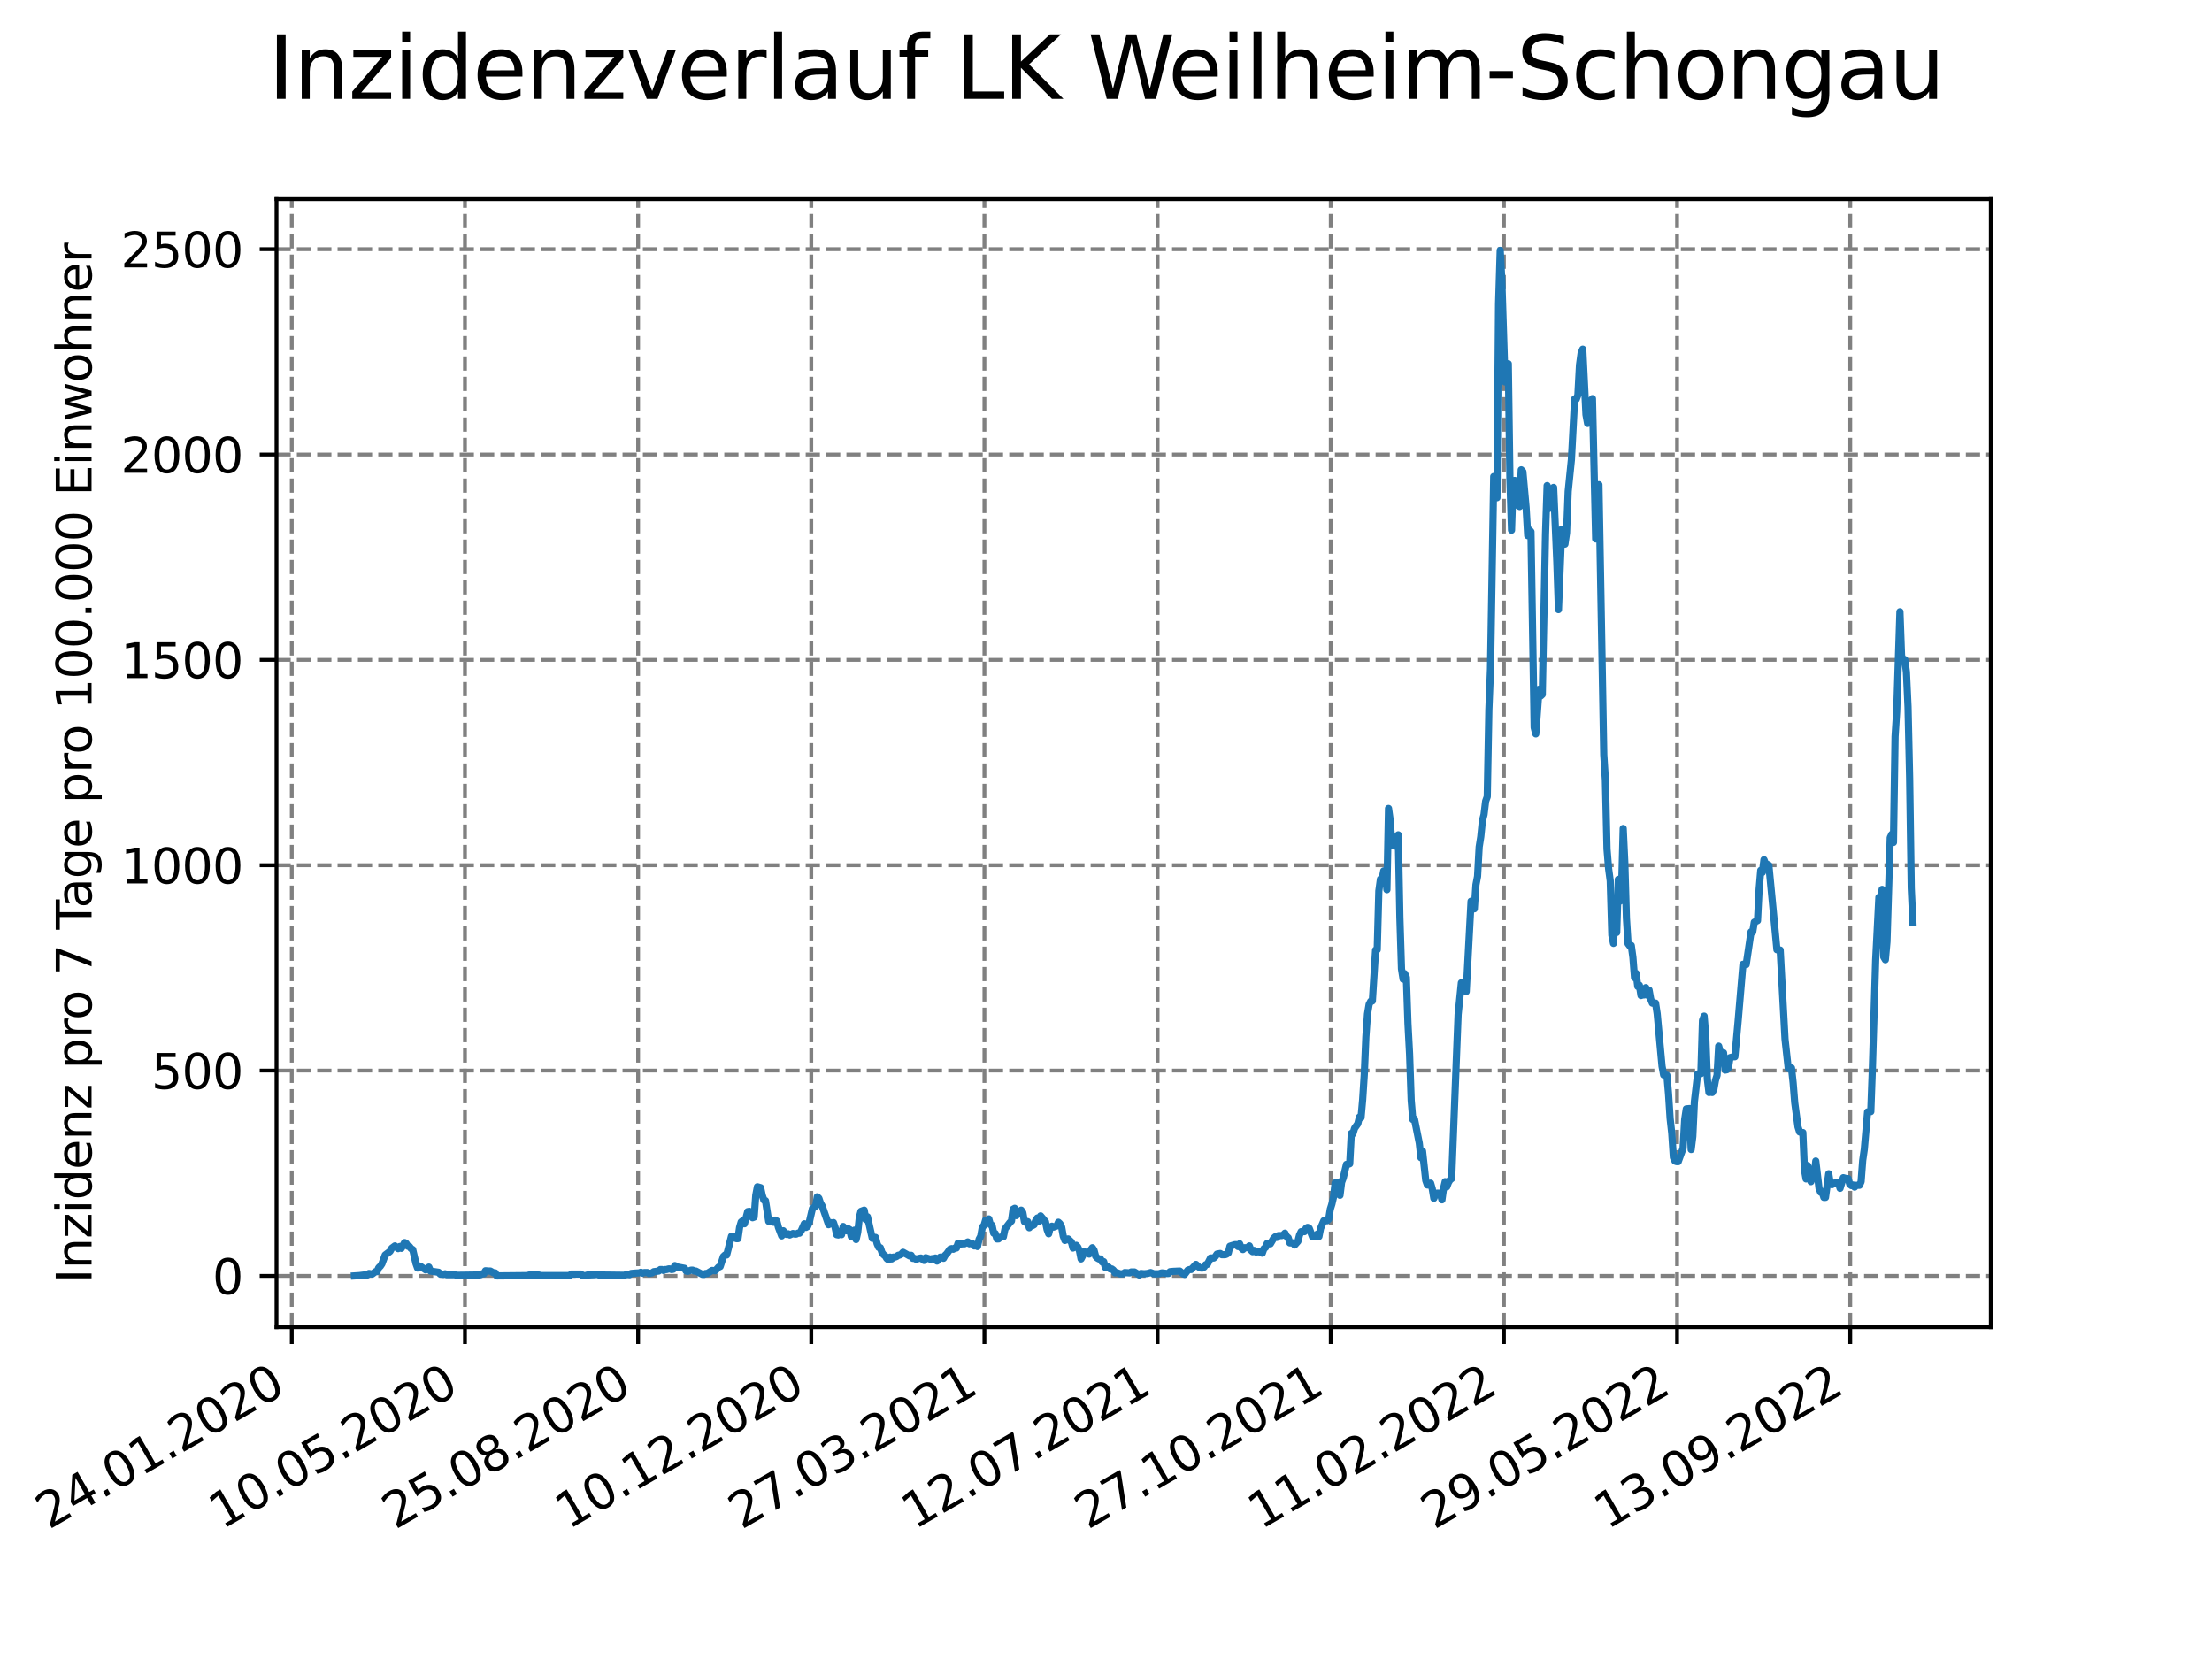 <?xml version="1.0" encoding="utf-8" standalone="no"?>
<!DOCTYPE svg PUBLIC "-//W3C//DTD SVG 1.1//EN"
  "http://www.w3.org/Graphics/SVG/1.1/DTD/svg11.dtd">
<svg xmlns:xlink="http://www.w3.org/1999/xlink" width="460.8pt" height="345.6pt" viewBox="0 0 460.8 345.6" xmlns="http://www.w3.org/2000/svg" version="1.1">
 <defs>
  <style type="text/css">*{stroke-linejoin: round; stroke-linecap: butt}</style>
 </defs>
 <g id="figure_1">
  <g id="patch_1">
   <path d="M 0 345.6 
L 460.8 345.6 
L 460.8 0 
L 0 0 
z
" style="fill: #ffffff"/>
  </g>
  <g id="axes_1">
   <g id="patch_2">
    <path d="M 57.6 276.48 
L 414.72 276.48 
L 414.72 41.472 
L 57.6 41.472 
z
" style="fill: #ffffff"/>
   </g>
   <g id="matplotlib.axis_1">
    <g id="xtick_1">
     <g id="line2d_1">
      <path d="M 60.783 276.48 
L 60.783 41.472 
" clip-path="url(#p488f8885b8)" style="fill: none; stroke-dasharray: 2.96,1.28; stroke-dashoffset: 0; stroke: #808080; stroke-width: 0.8"/>
     </g>
     <g id="line2d_2">
      <defs>
       <path id="mb3dc10882f" d="M 0 0 
L 0 3.5 
" style="stroke: #000000; stroke-width: 0.8"/>
      </defs>
      <g>
       <use xlink:href="#mb3dc10882f" x="60.783" y="276.48" style="stroke: #000000; stroke-width: 0.8"/>
      </g>
     </g>
     <g id="text_1">
      <!-- 24.01.2020 -->
      <g transform="translate(10.158 318.689) rotate(-30) scale(0.1 -0.1)">
       <defs>
        <path id="DejaVuSans-32" d="M 1228 531 
L 3431 531 
L 3431 0 
L 469 0 
L 469 531 
Q 828 903 1448 1529 
Q 2069 2156 2228 2338 
Q 2531 2678 2651 2914 
Q 2772 3150 2772 3378 
Q 2772 3750 2511 3984 
Q 2250 4219 1831 4219 
Q 1534 4219 1204 4116 
Q 875 4013 500 3803 
L 500 4441 
Q 881 4594 1212 4672 
Q 1544 4750 1819 4750 
Q 2544 4750 2975 4387 
Q 3406 4025 3406 3419 
Q 3406 3131 3298 2873 
Q 3191 2616 2906 2266 
Q 2828 2175 2409 1742 
Q 1991 1309 1228 531 
z
" transform="scale(0.016)"/>
        <path id="DejaVuSans-34" d="M 2419 4116 
L 825 1625 
L 2419 1625 
L 2419 4116 
z
M 2253 4666 
L 3047 4666 
L 3047 1625 
L 3713 1625 
L 3713 1100 
L 3047 1100 
L 3047 0 
L 2419 0 
L 2419 1100 
L 313 1100 
L 313 1709 
L 2253 4666 
z
" transform="scale(0.016)"/>
        <path id="DejaVuSans-2e" d="M 684 794 
L 1344 794 
L 1344 0 
L 684 0 
L 684 794 
z
" transform="scale(0.016)"/>
        <path id="DejaVuSans-30" d="M 2034 4250 
Q 1547 4250 1301 3770 
Q 1056 3291 1056 2328 
Q 1056 1369 1301 889 
Q 1547 409 2034 409 
Q 2525 409 2770 889 
Q 3016 1369 3016 2328 
Q 3016 3291 2770 3770 
Q 2525 4250 2034 4250 
z
M 2034 4750 
Q 2819 4750 3233 4129 
Q 3647 3509 3647 2328 
Q 3647 1150 3233 529 
Q 2819 -91 2034 -91 
Q 1250 -91 836 529 
Q 422 1150 422 2328 
Q 422 3509 836 4129 
Q 1250 4750 2034 4750 
z
" transform="scale(0.016)"/>
        <path id="DejaVuSans-31" d="M 794 531 
L 1825 531 
L 1825 4091 
L 703 3866 
L 703 4441 
L 1819 4666 
L 2450 4666 
L 2450 531 
L 3481 531 
L 3481 0 
L 794 0 
L 794 531 
z
" transform="scale(0.016)"/>
       </defs>
       <use xlink:href="#DejaVuSans-32"/>
       <use xlink:href="#DejaVuSans-34" x="63.623"/>
       <use xlink:href="#DejaVuSans-2e" x="127.246"/>
       <use xlink:href="#DejaVuSans-30" x="159.033"/>
       <use xlink:href="#DejaVuSans-31" x="222.656"/>
       <use xlink:href="#DejaVuSans-2e" x="286.279"/>
       <use xlink:href="#DejaVuSans-32" x="318.066"/>
       <use xlink:href="#DejaVuSans-30" x="381.689"/>
       <use xlink:href="#DejaVuSans-32" x="445.312"/>
       <use xlink:href="#DejaVuSans-30" x="508.936"/>
      </g>
     </g>
    </g>
    <g id="xtick_2">
     <g id="line2d_3">
      <path d="M 96.856 276.48 
L 96.856 41.472 
" clip-path="url(#p488f8885b8)" style="fill: none; stroke-dasharray: 2.96,1.28; stroke-dashoffset: 0; stroke: #808080; stroke-width: 0.8"/>
     </g>
     <g id="line2d_4">
      <g>
       <use xlink:href="#mb3dc10882f" x="96.856" y="276.48" style="stroke: #000000; stroke-width: 0.8"/>
      </g>
     </g>
     <g id="text_2">
      <!-- 10.05.2020 -->
      <g transform="translate(46.231 318.689) rotate(-30) scale(0.1 -0.1)">
       <defs>
        <path id="DejaVuSans-35" d="M 691 4666 
L 3169 4666 
L 3169 4134 
L 1269 4134 
L 1269 2991 
Q 1406 3038 1543 3061 
Q 1681 3084 1819 3084 
Q 2600 3084 3056 2656 
Q 3513 2228 3513 1497 
Q 3513 744 3044 326 
Q 2575 -91 1722 -91 
Q 1428 -91 1123 -41 
Q 819 9 494 109 
L 494 744 
Q 775 591 1075 516 
Q 1375 441 1709 441 
Q 2250 441 2565 725 
Q 2881 1009 2881 1497 
Q 2881 1984 2565 2268 
Q 2250 2553 1709 2553 
Q 1456 2553 1204 2497 
Q 953 2441 691 2322 
L 691 4666 
z
" transform="scale(0.016)"/>
       </defs>
       <use xlink:href="#DejaVuSans-31"/>
       <use xlink:href="#DejaVuSans-30" x="63.623"/>
       <use xlink:href="#DejaVuSans-2e" x="127.246"/>
       <use xlink:href="#DejaVuSans-30" x="159.033"/>
       <use xlink:href="#DejaVuSans-35" x="222.656"/>
       <use xlink:href="#DejaVuSans-2e" x="286.279"/>
       <use xlink:href="#DejaVuSans-32" x="318.066"/>
       <use xlink:href="#DejaVuSans-30" x="381.689"/>
       <use xlink:href="#DejaVuSans-32" x="445.312"/>
       <use xlink:href="#DejaVuSans-30" x="508.936"/>
      </g>
     </g>
    </g>
    <g id="xtick_3">
     <g id="line2d_5">
      <path d="M 132.929 276.48 
L 132.929 41.472 
" clip-path="url(#p488f8885b8)" style="fill: none; stroke-dasharray: 2.96,1.28; stroke-dashoffset: 0; stroke: #808080; stroke-width: 0.8"/>
     </g>
     <g id="line2d_6">
      <g>
       <use xlink:href="#mb3dc10882f" x="132.929" y="276.48" style="stroke: #000000; stroke-width: 0.8"/>
      </g>
     </g>
     <g id="text_3">
      <!-- 25.08.2020 -->
      <g transform="translate(82.303 318.689) rotate(-30) scale(0.1 -0.1)">
       <defs>
        <path id="DejaVuSans-38" d="M 2034 2216 
Q 1584 2216 1326 1975 
Q 1069 1734 1069 1313 
Q 1069 891 1326 650 
Q 1584 409 2034 409 
Q 2484 409 2743 651 
Q 3003 894 3003 1313 
Q 3003 1734 2745 1975 
Q 2488 2216 2034 2216 
z
M 1403 2484 
Q 997 2584 770 2862 
Q 544 3141 544 3541 
Q 544 4100 942 4425 
Q 1341 4750 2034 4750 
Q 2731 4750 3128 4425 
Q 3525 4100 3525 3541 
Q 3525 3141 3298 2862 
Q 3072 2584 2669 2484 
Q 3125 2378 3379 2068 
Q 3634 1759 3634 1313 
Q 3634 634 3220 271 
Q 2806 -91 2034 -91 
Q 1263 -91 848 271 
Q 434 634 434 1313 
Q 434 1759 690 2068 
Q 947 2378 1403 2484 
z
M 1172 3481 
Q 1172 3119 1398 2916 
Q 1625 2713 2034 2713 
Q 2441 2713 2670 2916 
Q 2900 3119 2900 3481 
Q 2900 3844 2670 4047 
Q 2441 4250 2034 4250 
Q 1625 4250 1398 4047 
Q 1172 3844 1172 3481 
z
" transform="scale(0.016)"/>
       </defs>
       <use xlink:href="#DejaVuSans-32"/>
       <use xlink:href="#DejaVuSans-35" x="63.623"/>
       <use xlink:href="#DejaVuSans-2e" x="127.246"/>
       <use xlink:href="#DejaVuSans-30" x="159.033"/>
       <use xlink:href="#DejaVuSans-38" x="222.656"/>
       <use xlink:href="#DejaVuSans-2e" x="286.279"/>
       <use xlink:href="#DejaVuSans-32" x="318.066"/>
       <use xlink:href="#DejaVuSans-30" x="381.689"/>
       <use xlink:href="#DejaVuSans-32" x="445.312"/>
       <use xlink:href="#DejaVuSans-30" x="508.936"/>
      </g>
     </g>
    </g>
    <g id="xtick_4">
     <g id="line2d_7">
      <path d="M 169.001 276.48 
L 169.001 41.472 
" clip-path="url(#p488f8885b8)" style="fill: none; stroke-dasharray: 2.96,1.28; stroke-dashoffset: 0; stroke: #808080; stroke-width: 0.8"/>
     </g>
     <g id="line2d_8">
      <g>
       <use xlink:href="#mb3dc10882f" x="169.001" y="276.48" style="stroke: #000000; stroke-width: 0.8"/>
      </g>
     </g>
     <g id="text_4">
      <!-- 10.12.2020 -->
      <g transform="translate(118.376 318.689) rotate(-30) scale(0.1 -0.1)">
       <use xlink:href="#DejaVuSans-31"/>
       <use xlink:href="#DejaVuSans-30" x="63.623"/>
       <use xlink:href="#DejaVuSans-2e" x="127.246"/>
       <use xlink:href="#DejaVuSans-31" x="159.033"/>
       <use xlink:href="#DejaVuSans-32" x="222.656"/>
       <use xlink:href="#DejaVuSans-2e" x="286.279"/>
       <use xlink:href="#DejaVuSans-32" x="318.066"/>
       <use xlink:href="#DejaVuSans-30" x="381.689"/>
       <use xlink:href="#DejaVuSans-32" x="445.312"/>
       <use xlink:href="#DejaVuSans-30" x="508.936"/>
      </g>
     </g>
    </g>
    <g id="xtick_5">
     <g id="line2d_9">
      <path d="M 205.074 276.48 
L 205.074 41.472 
" clip-path="url(#p488f8885b8)" style="fill: none; stroke-dasharray: 2.96,1.28; stroke-dashoffset: 0; stroke: #808080; stroke-width: 0.8"/>
     </g>
     <g id="line2d_10">
      <g>
       <use xlink:href="#mb3dc10882f" x="205.074" y="276.48" style="stroke: #000000; stroke-width: 0.8"/>
      </g>
     </g>
     <g id="text_5">
      <!-- 27.03.2021 -->
      <g transform="translate(154.449 318.689) rotate(-30) scale(0.1 -0.1)">
       <defs>
        <path id="DejaVuSans-37" d="M 525 4666 
L 3525 4666 
L 3525 4397 
L 1831 0 
L 1172 0 
L 2766 4134 
L 525 4134 
L 525 4666 
z
" transform="scale(0.016)"/>
        <path id="DejaVuSans-33" d="M 2597 2516 
Q 3050 2419 3304 2112 
Q 3559 1806 3559 1356 
Q 3559 666 3084 287 
Q 2609 -91 1734 -91 
Q 1441 -91 1130 -33 
Q 819 25 488 141 
L 488 750 
Q 750 597 1062 519 
Q 1375 441 1716 441 
Q 2309 441 2620 675 
Q 2931 909 2931 1356 
Q 2931 1769 2642 2001 
Q 2353 2234 1838 2234 
L 1294 2234 
L 1294 2753 
L 1863 2753 
Q 2328 2753 2575 2939 
Q 2822 3125 2822 3475 
Q 2822 3834 2567 4026 
Q 2313 4219 1838 4219 
Q 1578 4219 1281 4162 
Q 984 4106 628 3988 
L 628 4550 
Q 988 4650 1302 4700 
Q 1616 4750 1894 4750 
Q 2613 4750 3031 4423 
Q 3450 4097 3450 3541 
Q 3450 3153 3228 2886 
Q 3006 2619 2597 2516 
z
" transform="scale(0.016)"/>
       </defs>
       <use xlink:href="#DejaVuSans-32"/>
       <use xlink:href="#DejaVuSans-37" x="63.623"/>
       <use xlink:href="#DejaVuSans-2e" x="127.246"/>
       <use xlink:href="#DejaVuSans-30" x="159.033"/>
       <use xlink:href="#DejaVuSans-33" x="222.656"/>
       <use xlink:href="#DejaVuSans-2e" x="286.279"/>
       <use xlink:href="#DejaVuSans-32" x="318.066"/>
       <use xlink:href="#DejaVuSans-30" x="381.689"/>
       <use xlink:href="#DejaVuSans-32" x="445.312"/>
       <use xlink:href="#DejaVuSans-31" x="508.936"/>
      </g>
     </g>
    </g>
    <g id="xtick_6">
     <g id="line2d_11">
      <path d="M 241.147 276.48 
L 241.147 41.472 
" clip-path="url(#p488f8885b8)" style="fill: none; stroke-dasharray: 2.96,1.28; stroke-dashoffset: 0; stroke: #808080; stroke-width: 0.8"/>
     </g>
     <g id="line2d_12">
      <g>
       <use xlink:href="#mb3dc10882f" x="241.147" y="276.48" style="stroke: #000000; stroke-width: 0.8"/>
      </g>
     </g>
     <g id="text_6">
      <!-- 12.07.2021 -->
      <g transform="translate(190.521 318.689) rotate(-30) scale(0.1 -0.1)">
       <use xlink:href="#DejaVuSans-31"/>
       <use xlink:href="#DejaVuSans-32" x="63.623"/>
       <use xlink:href="#DejaVuSans-2e" x="127.246"/>
       <use xlink:href="#DejaVuSans-30" x="159.033"/>
       <use xlink:href="#DejaVuSans-37" x="222.656"/>
       <use xlink:href="#DejaVuSans-2e" x="286.279"/>
       <use xlink:href="#DejaVuSans-32" x="318.066"/>
       <use xlink:href="#DejaVuSans-30" x="381.689"/>
       <use xlink:href="#DejaVuSans-32" x="445.312"/>
       <use xlink:href="#DejaVuSans-31" x="508.936"/>
      </g>
     </g>
    </g>
    <g id="xtick_7">
     <g id="line2d_13">
      <path d="M 277.219 276.48 
L 277.219 41.472 
" clip-path="url(#p488f8885b8)" style="fill: none; stroke-dasharray: 2.96,1.28; stroke-dashoffset: 0; stroke: #808080; stroke-width: 0.8"/>
     </g>
     <g id="line2d_14">
      <g>
       <use xlink:href="#mb3dc10882f" x="277.219" y="276.48" style="stroke: #000000; stroke-width: 0.8"/>
      </g>
     </g>
     <g id="text_7">
      <!-- 27.10.2021 -->
      <g transform="translate(226.594 318.689) rotate(-30) scale(0.1 -0.1)">
       <use xlink:href="#DejaVuSans-32"/>
       <use xlink:href="#DejaVuSans-37" x="63.623"/>
       <use xlink:href="#DejaVuSans-2e" x="127.246"/>
       <use xlink:href="#DejaVuSans-31" x="159.033"/>
       <use xlink:href="#DejaVuSans-30" x="222.656"/>
       <use xlink:href="#DejaVuSans-2e" x="286.279"/>
       <use xlink:href="#DejaVuSans-32" x="318.066"/>
       <use xlink:href="#DejaVuSans-30" x="381.689"/>
       <use xlink:href="#DejaVuSans-32" x="445.312"/>
       <use xlink:href="#DejaVuSans-31" x="508.936"/>
      </g>
     </g>
    </g>
    <g id="xtick_8">
     <g id="line2d_15">
      <path d="M 313.292 276.48 
L 313.292 41.472 
" clip-path="url(#p488f8885b8)" style="fill: none; stroke-dasharray: 2.96,1.28; stroke-dashoffset: 0; stroke: #808080; stroke-width: 0.8"/>
     </g>
     <g id="line2d_16">
      <g>
       <use xlink:href="#mb3dc10882f" x="313.292" y="276.48" style="stroke: #000000; stroke-width: 0.8"/>
      </g>
     </g>
     <g id="text_8">
      <!-- 11.02.2022 -->
      <g transform="translate(262.667 318.689) rotate(-30) scale(0.1 -0.1)">
       <use xlink:href="#DejaVuSans-31"/>
       <use xlink:href="#DejaVuSans-31" x="63.623"/>
       <use xlink:href="#DejaVuSans-2e" x="127.246"/>
       <use xlink:href="#DejaVuSans-30" x="159.033"/>
       <use xlink:href="#DejaVuSans-32" x="222.656"/>
       <use xlink:href="#DejaVuSans-2e" x="286.279"/>
       <use xlink:href="#DejaVuSans-32" x="318.066"/>
       <use xlink:href="#DejaVuSans-30" x="381.689"/>
       <use xlink:href="#DejaVuSans-32" x="445.312"/>
       <use xlink:href="#DejaVuSans-32" x="508.936"/>
      </g>
     </g>
    </g>
    <g id="xtick_9">
     <g id="line2d_17">
      <path d="M 349.365 276.48 
L 349.365 41.472 
" clip-path="url(#p488f8885b8)" style="fill: none; stroke-dasharray: 2.96,1.28; stroke-dashoffset: 0; stroke: #808080; stroke-width: 0.8"/>
     </g>
     <g id="line2d_18">
      <g>
       <use xlink:href="#mb3dc10882f" x="349.365" y="276.48" style="stroke: #000000; stroke-width: 0.8"/>
      </g>
     </g>
     <g id="text_9">
      <!-- 29.05.2022 -->
      <g transform="translate(298.74 318.689) rotate(-30) scale(0.1 -0.1)">
       <defs>
        <path id="DejaVuSans-39" d="M 703 97 
L 703 672 
Q 941 559 1184 500 
Q 1428 441 1663 441 
Q 2288 441 2617 861 
Q 2947 1281 2994 2138 
Q 2813 1869 2534 1725 
Q 2256 1581 1919 1581 
Q 1219 1581 811 2004 
Q 403 2428 403 3163 
Q 403 3881 828 4315 
Q 1253 4750 1959 4750 
Q 2769 4750 3195 4129 
Q 3622 3509 3622 2328 
Q 3622 1225 3098 567 
Q 2575 -91 1691 -91 
Q 1453 -91 1209 -44 
Q 966 3 703 97 
z
M 1959 2075 
Q 2384 2075 2632 2365 
Q 2881 2656 2881 3163 
Q 2881 3666 2632 3958 
Q 2384 4250 1959 4250 
Q 1534 4250 1286 3958 
Q 1038 3666 1038 3163 
Q 1038 2656 1286 2365 
Q 1534 2075 1959 2075 
z
" transform="scale(0.016)"/>
       </defs>
       <use xlink:href="#DejaVuSans-32"/>
       <use xlink:href="#DejaVuSans-39" x="63.623"/>
       <use xlink:href="#DejaVuSans-2e" x="127.246"/>
       <use xlink:href="#DejaVuSans-30" x="159.033"/>
       <use xlink:href="#DejaVuSans-35" x="222.656"/>
       <use xlink:href="#DejaVuSans-2e" x="286.279"/>
       <use xlink:href="#DejaVuSans-32" x="318.066"/>
       <use xlink:href="#DejaVuSans-30" x="381.689"/>
       <use xlink:href="#DejaVuSans-32" x="445.312"/>
       <use xlink:href="#DejaVuSans-32" x="508.936"/>
      </g>
     </g>
    </g>
    <g id="xtick_10">
     <g id="line2d_19">
      <path d="M 385.438 276.48 
L 385.438 41.472 
" clip-path="url(#p488f8885b8)" style="fill: none; stroke-dasharray: 2.96,1.28; stroke-dashoffset: 0; stroke: #808080; stroke-width: 0.8"/>
     </g>
     <g id="line2d_20">
      <g>
       <use xlink:href="#mb3dc10882f" x="385.438" y="276.48" style="stroke: #000000; stroke-width: 0.8"/>
      </g>
     </g>
     <g id="text_10">
      <!-- 13.09.2022 -->
      <g transform="translate(334.812 318.689) rotate(-30) scale(0.1 -0.1)">
       <use xlink:href="#DejaVuSans-31"/>
       <use xlink:href="#DejaVuSans-33" x="63.623"/>
       <use xlink:href="#DejaVuSans-2e" x="127.246"/>
       <use xlink:href="#DejaVuSans-30" x="159.033"/>
       <use xlink:href="#DejaVuSans-39" x="222.656"/>
       <use xlink:href="#DejaVuSans-2e" x="286.279"/>
       <use xlink:href="#DejaVuSans-32" x="318.066"/>
       <use xlink:href="#DejaVuSans-30" x="381.689"/>
       <use xlink:href="#DejaVuSans-32" x="445.312"/>
       <use xlink:href="#DejaVuSans-32" x="508.936"/>
      </g>
     </g>
    </g>
   </g>
   <g id="matplotlib.axis_2">
    <g id="ytick_1">
     <g id="line2d_21">
      <path d="M 57.6 265.798 
L 414.72 265.798 
" clip-path="url(#p488f8885b8)" style="fill: none; stroke-dasharray: 2.96,1.28; stroke-dashoffset: 0; stroke: #808080; stroke-width: 0.8"/>
     </g>
     <g id="line2d_22">
      <defs>
       <path id="mebbf9231e1" d="M 0 0 
L -3.5 0 
" style="stroke: #000000; stroke-width: 0.8"/>
      </defs>
      <g>
       <use xlink:href="#mebbf9231e1" x="57.6" y="265.798" style="stroke: #000000; stroke-width: 0.8"/>
      </g>
     </g>
     <g id="text_11">
      <!-- 0 -->
      <g transform="translate(44.237 269.597) scale(0.1 -0.1)">
       <use xlink:href="#DejaVuSans-30"/>
      </g>
     </g>
    </g>
    <g id="ytick_2">
     <g id="line2d_23">
      <path d="M 57.6 223.019 
L 414.72 223.019 
" clip-path="url(#p488f8885b8)" style="fill: none; stroke-dasharray: 2.96,1.28; stroke-dashoffset: 0; stroke: #808080; stroke-width: 0.8"/>
     </g>
     <g id="line2d_24">
      <g>
       <use xlink:href="#mebbf9231e1" x="57.6" y="223.019" style="stroke: #000000; stroke-width: 0.8"/>
      </g>
     </g>
     <g id="text_12">
      <!-- 500 -->
      <g transform="translate(31.512 226.818) scale(0.1 -0.1)">
       <use xlink:href="#DejaVuSans-35"/>
       <use xlink:href="#DejaVuSans-30" x="63.623"/>
       <use xlink:href="#DejaVuSans-30" x="127.246"/>
      </g>
     </g>
    </g>
    <g id="ytick_3">
     <g id="line2d_25">
      <path d="M 57.6 180.241 
L 414.72 180.241 
" clip-path="url(#p488f8885b8)" style="fill: none; stroke-dasharray: 2.96,1.28; stroke-dashoffset: 0; stroke: #808080; stroke-width: 0.8"/>
     </g>
     <g id="line2d_26">
      <g>
       <use xlink:href="#mebbf9231e1" x="57.6" y="180.241" style="stroke: #000000; stroke-width: 0.8"/>
      </g>
     </g>
     <g id="text_13">
      <!-- 1000 -->
      <g transform="translate(25.15 184.04) scale(0.1 -0.1)">
       <use xlink:href="#DejaVuSans-31"/>
       <use xlink:href="#DejaVuSans-30" x="63.623"/>
       <use xlink:href="#DejaVuSans-30" x="127.246"/>
       <use xlink:href="#DejaVuSans-30" x="190.869"/>
      </g>
     </g>
    </g>
    <g id="ytick_4">
     <g id="line2d_27">
      <path d="M 57.6 137.462 
L 414.72 137.462 
" clip-path="url(#p488f8885b8)" style="fill: none; stroke-dasharray: 2.96,1.28; stroke-dashoffset: 0; stroke: #808080; stroke-width: 0.8"/>
     </g>
     <g id="line2d_28">
      <g>
       <use xlink:href="#mebbf9231e1" x="57.6" y="137.462" style="stroke: #000000; stroke-width: 0.8"/>
      </g>
     </g>
     <g id="text_14">
      <!-- 1500 -->
      <g transform="translate(25.15 141.261) scale(0.1 -0.1)">
       <use xlink:href="#DejaVuSans-31"/>
       <use xlink:href="#DejaVuSans-35" x="63.623"/>
       <use xlink:href="#DejaVuSans-30" x="127.246"/>
       <use xlink:href="#DejaVuSans-30" x="190.869"/>
      </g>
     </g>
    </g>
    <g id="ytick_5">
     <g id="line2d_29">
      <path d="M 57.6 94.683 
L 414.72 94.683 
" clip-path="url(#p488f8885b8)" style="fill: none; stroke-dasharray: 2.96,1.28; stroke-dashoffset: 0; stroke: #808080; stroke-width: 0.8"/>
     </g>
     <g id="line2d_30">
      <g>
       <use xlink:href="#mebbf9231e1" x="57.6" y="94.683" style="stroke: #000000; stroke-width: 0.8"/>
      </g>
     </g>
     <g id="text_15">
      <!-- 2000 -->
      <g transform="translate(25.15 98.483) scale(0.1 -0.1)">
       <use xlink:href="#DejaVuSans-32"/>
       <use xlink:href="#DejaVuSans-30" x="63.623"/>
       <use xlink:href="#DejaVuSans-30" x="127.246"/>
       <use xlink:href="#DejaVuSans-30" x="190.869"/>
      </g>
     </g>
    </g>
    <g id="ytick_6">
     <g id="line2d_31">
      <path d="M 57.6 51.905 
L 414.72 51.905 
" clip-path="url(#p488f8885b8)" style="fill: none; stroke-dasharray: 2.96,1.28; stroke-dashoffset: 0; stroke: #808080; stroke-width: 0.8"/>
     </g>
     <g id="line2d_32">
      <g>
       <use xlink:href="#mebbf9231e1" x="57.6" y="51.905" style="stroke: #000000; stroke-width: 0.8"/>
      </g>
     </g>
     <g id="text_16">
      <!-- 2500 -->
      <g transform="translate(25.15 55.704) scale(0.1 -0.1)">
       <use xlink:href="#DejaVuSans-32"/>
       <use xlink:href="#DejaVuSans-35" x="63.623"/>
       <use xlink:href="#DejaVuSans-30" x="127.246"/>
       <use xlink:href="#DejaVuSans-30" x="190.869"/>
      </g>
     </g>
    </g>
    <g id="text_17">
     <!-- Inzidenz pro 7 Tage pro 100.000 Einwohner -->
     <g transform="translate(19.07 267.301) rotate(-90) scale(0.1 -0.1)">
      <defs>
       <path id="DejaVuSans-49" d="M 628 4666 
L 1259 4666 
L 1259 0 
L 628 0 
L 628 4666 
z
" transform="scale(0.016)"/>
       <path id="DejaVuSans-6e" d="M 3513 2113 
L 3513 0 
L 2938 0 
L 2938 2094 
Q 2938 2591 2744 2837 
Q 2550 3084 2163 3084 
Q 1697 3084 1428 2787 
Q 1159 2491 1159 1978 
L 1159 0 
L 581 0 
L 581 3500 
L 1159 3500 
L 1159 2956 
Q 1366 3272 1645 3428 
Q 1925 3584 2291 3584 
Q 2894 3584 3203 3211 
Q 3513 2838 3513 2113 
z
" transform="scale(0.016)"/>
       <path id="DejaVuSans-7a" d="M 353 3500 
L 3084 3500 
L 3084 2975 
L 922 459 
L 3084 459 
L 3084 0 
L 275 0 
L 275 525 
L 2438 3041 
L 353 3041 
L 353 3500 
z
" transform="scale(0.016)"/>
       <path id="DejaVuSans-69" d="M 603 3500 
L 1178 3500 
L 1178 0 
L 603 0 
L 603 3500 
z
M 603 4863 
L 1178 4863 
L 1178 4134 
L 603 4134 
L 603 4863 
z
" transform="scale(0.016)"/>
       <path id="DejaVuSans-64" d="M 2906 2969 
L 2906 4863 
L 3481 4863 
L 3481 0 
L 2906 0 
L 2906 525 
Q 2725 213 2448 61 
Q 2172 -91 1784 -91 
Q 1150 -91 751 415 
Q 353 922 353 1747 
Q 353 2572 751 3078 
Q 1150 3584 1784 3584 
Q 2172 3584 2448 3432 
Q 2725 3281 2906 2969 
z
M 947 1747 
Q 947 1113 1208 752 
Q 1469 391 1925 391 
Q 2381 391 2643 752 
Q 2906 1113 2906 1747 
Q 2906 2381 2643 2742 
Q 2381 3103 1925 3103 
Q 1469 3103 1208 2742 
Q 947 2381 947 1747 
z
" transform="scale(0.016)"/>
       <path id="DejaVuSans-65" d="M 3597 1894 
L 3597 1613 
L 953 1613 
Q 991 1019 1311 708 
Q 1631 397 2203 397 
Q 2534 397 2845 478 
Q 3156 559 3463 722 
L 3463 178 
Q 3153 47 2828 -22 
Q 2503 -91 2169 -91 
Q 1331 -91 842 396 
Q 353 884 353 1716 
Q 353 2575 817 3079 
Q 1281 3584 2069 3584 
Q 2775 3584 3186 3129 
Q 3597 2675 3597 1894 
z
M 3022 2063 
Q 3016 2534 2758 2815 
Q 2500 3097 2075 3097 
Q 1594 3097 1305 2825 
Q 1016 2553 972 2059 
L 3022 2063 
z
" transform="scale(0.016)"/>
       <path id="DejaVuSans-20" transform="scale(0.016)"/>
       <path id="DejaVuSans-70" d="M 1159 525 
L 1159 -1331 
L 581 -1331 
L 581 3500 
L 1159 3500 
L 1159 2969 
Q 1341 3281 1617 3432 
Q 1894 3584 2278 3584 
Q 2916 3584 3314 3078 
Q 3713 2572 3713 1747 
Q 3713 922 3314 415 
Q 2916 -91 2278 -91 
Q 1894 -91 1617 61 
Q 1341 213 1159 525 
z
M 3116 1747 
Q 3116 2381 2855 2742 
Q 2594 3103 2138 3103 
Q 1681 3103 1420 2742 
Q 1159 2381 1159 1747 
Q 1159 1113 1420 752 
Q 1681 391 2138 391 
Q 2594 391 2855 752 
Q 3116 1113 3116 1747 
z
" transform="scale(0.016)"/>
       <path id="DejaVuSans-72" d="M 2631 2963 
Q 2534 3019 2420 3045 
Q 2306 3072 2169 3072 
Q 1681 3072 1420 2755 
Q 1159 2438 1159 1844 
L 1159 0 
L 581 0 
L 581 3500 
L 1159 3500 
L 1159 2956 
Q 1341 3275 1631 3429 
Q 1922 3584 2338 3584 
Q 2397 3584 2469 3576 
Q 2541 3569 2628 3553 
L 2631 2963 
z
" transform="scale(0.016)"/>
       <path id="DejaVuSans-6f" d="M 1959 3097 
Q 1497 3097 1228 2736 
Q 959 2375 959 1747 
Q 959 1119 1226 758 
Q 1494 397 1959 397 
Q 2419 397 2687 759 
Q 2956 1122 2956 1747 
Q 2956 2369 2687 2733 
Q 2419 3097 1959 3097 
z
M 1959 3584 
Q 2709 3584 3137 3096 
Q 3566 2609 3566 1747 
Q 3566 888 3137 398 
Q 2709 -91 1959 -91 
Q 1206 -91 779 398 
Q 353 888 353 1747 
Q 353 2609 779 3096 
Q 1206 3584 1959 3584 
z
" transform="scale(0.016)"/>
       <path id="DejaVuSans-54" d="M -19 4666 
L 3928 4666 
L 3928 4134 
L 2272 4134 
L 2272 0 
L 1638 0 
L 1638 4134 
L -19 4134 
L -19 4666 
z
" transform="scale(0.016)"/>
       <path id="DejaVuSans-61" d="M 2194 1759 
Q 1497 1759 1228 1600 
Q 959 1441 959 1056 
Q 959 750 1161 570 
Q 1363 391 1709 391 
Q 2188 391 2477 730 
Q 2766 1069 2766 1631 
L 2766 1759 
L 2194 1759 
z
M 3341 1997 
L 3341 0 
L 2766 0 
L 2766 531 
Q 2569 213 2275 61 
Q 1981 -91 1556 -91 
Q 1019 -91 701 211 
Q 384 513 384 1019 
Q 384 1609 779 1909 
Q 1175 2209 1959 2209 
L 2766 2209 
L 2766 2266 
Q 2766 2663 2505 2880 
Q 2244 3097 1772 3097 
Q 1472 3097 1187 3025 
Q 903 2953 641 2809 
L 641 3341 
Q 956 3463 1253 3523 
Q 1550 3584 1831 3584 
Q 2591 3584 2966 3190 
Q 3341 2797 3341 1997 
z
" transform="scale(0.016)"/>
       <path id="DejaVuSans-67" d="M 2906 1791 
Q 2906 2416 2648 2759 
Q 2391 3103 1925 3103 
Q 1463 3103 1205 2759 
Q 947 2416 947 1791 
Q 947 1169 1205 825 
Q 1463 481 1925 481 
Q 2391 481 2648 825 
Q 2906 1169 2906 1791 
z
M 3481 434 
Q 3481 -459 3084 -895 
Q 2688 -1331 1869 -1331 
Q 1566 -1331 1297 -1286 
Q 1028 -1241 775 -1147 
L 775 -588 
Q 1028 -725 1275 -790 
Q 1522 -856 1778 -856 
Q 2344 -856 2625 -561 
Q 2906 -266 2906 331 
L 2906 616 
Q 2728 306 2450 153 
Q 2172 0 1784 0 
Q 1141 0 747 490 
Q 353 981 353 1791 
Q 353 2603 747 3093 
Q 1141 3584 1784 3584 
Q 2172 3584 2450 3431 
Q 2728 3278 2906 2969 
L 2906 3500 
L 3481 3500 
L 3481 434 
z
" transform="scale(0.016)"/>
       <path id="DejaVuSans-45" d="M 628 4666 
L 3578 4666 
L 3578 4134 
L 1259 4134 
L 1259 2753 
L 3481 2753 
L 3481 2222 
L 1259 2222 
L 1259 531 
L 3634 531 
L 3634 0 
L 628 0 
L 628 4666 
z
" transform="scale(0.016)"/>
       <path id="DejaVuSans-77" d="M 269 3500 
L 844 3500 
L 1563 769 
L 2278 3500 
L 2956 3500 
L 3675 769 
L 4391 3500 
L 4966 3500 
L 4050 0 
L 3372 0 
L 2619 2869 
L 1863 0 
L 1184 0 
L 269 3500 
z
" transform="scale(0.016)"/>
       <path id="DejaVuSans-68" d="M 3513 2113 
L 3513 0 
L 2938 0 
L 2938 2094 
Q 2938 2591 2744 2837 
Q 2550 3084 2163 3084 
Q 1697 3084 1428 2787 
Q 1159 2491 1159 1978 
L 1159 0 
L 581 0 
L 581 4863 
L 1159 4863 
L 1159 2956 
Q 1366 3272 1645 3428 
Q 1925 3584 2291 3584 
Q 2894 3584 3203 3211 
Q 3513 2838 3513 2113 
z
" transform="scale(0.016)"/>
      </defs>
      <use xlink:href="#DejaVuSans-49"/>
      <use xlink:href="#DejaVuSans-6e" x="29.492"/>
      <use xlink:href="#DejaVuSans-7a" x="92.871"/>
      <use xlink:href="#DejaVuSans-69" x="145.361"/>
      <use xlink:href="#DejaVuSans-64" x="173.145"/>
      <use xlink:href="#DejaVuSans-65" x="236.621"/>
      <use xlink:href="#DejaVuSans-6e" x="298.145"/>
      <use xlink:href="#DejaVuSans-7a" x="361.523"/>
      <use xlink:href="#DejaVuSans-20" x="414.014"/>
      <use xlink:href="#DejaVuSans-70" x="445.801"/>
      <use xlink:href="#DejaVuSans-72" x="509.277"/>
      <use xlink:href="#DejaVuSans-6f" x="548.141"/>
      <use xlink:href="#DejaVuSans-20" x="609.322"/>
      <use xlink:href="#DejaVuSans-37" x="641.109"/>
      <use xlink:href="#DejaVuSans-20" x="704.732"/>
      <use xlink:href="#DejaVuSans-54" x="736.52"/>
      <use xlink:href="#DejaVuSans-61" x="781.104"/>
      <use xlink:href="#DejaVuSans-67" x="842.383"/>
      <use xlink:href="#DejaVuSans-65" x="905.859"/>
      <use xlink:href="#DejaVuSans-20" x="967.383"/>
      <use xlink:href="#DejaVuSans-70" x="999.17"/>
      <use xlink:href="#DejaVuSans-72" x="1062.646"/>
      <use xlink:href="#DejaVuSans-6f" x="1101.51"/>
      <use xlink:href="#DejaVuSans-20" x="1162.691"/>
      <use xlink:href="#DejaVuSans-31" x="1194.479"/>
      <use xlink:href="#DejaVuSans-30" x="1258.102"/>
      <use xlink:href="#DejaVuSans-30" x="1321.725"/>
      <use xlink:href="#DejaVuSans-2e" x="1385.348"/>
      <use xlink:href="#DejaVuSans-30" x="1417.135"/>
      <use xlink:href="#DejaVuSans-30" x="1480.758"/>
      <use xlink:href="#DejaVuSans-30" x="1544.381"/>
      <use xlink:href="#DejaVuSans-20" x="1608.004"/>
      <use xlink:href="#DejaVuSans-45" x="1639.791"/>
      <use xlink:href="#DejaVuSans-69" x="1702.975"/>
      <use xlink:href="#DejaVuSans-6e" x="1730.758"/>
      <use xlink:href="#DejaVuSans-77" x="1794.137"/>
      <use xlink:href="#DejaVuSans-6f" x="1875.924"/>
      <use xlink:href="#DejaVuSans-68" x="1937.105"/>
      <use xlink:href="#DejaVuSans-6e" x="2000.484"/>
      <use xlink:href="#DejaVuSans-65" x="2063.863"/>
      <use xlink:href="#DejaVuSans-72" x="2125.387"/>
     </g>
    </g>
   </g>
   <g id="line2d_33">
    <path d="M 73.833 265.798 
L 74.844 265.735 
L 75.855 265.608 
L 76.53 265.608 
L 76.867 265.293 
L 77.541 265.419 
L 78.215 264.914 
L 78.553 264.914 
L 78.89 264.093 
L 79.227 263.777 
L 79.564 263.272 
L 80.238 261.44 
L 81.25 260.682 
L 81.587 260.051 
L 82.261 259.546 
L 82.935 260.114 
L 83.272 259.672 
L 83.609 260.051 
L 84.284 258.851 
L 84.621 259.041 
L 84.958 259.609 
L 85.295 259.672 
L 85.632 260.114 
L 85.969 260.304 
L 86.644 263.209 
L 86.981 264.156 
L 87.318 263.714 
L 87.655 263.84 
L 88.666 264.535 
L 89.004 264.408 
L 89.341 263.966 
L 89.678 264.787 
L 91.363 265.04 
L 91.701 265.419 
L 92.375 265.482 
L 92.712 265.356 
L 93.049 265.545 
L 94.735 265.545 
L 95.072 265.672 
L 99.792 265.608 
L 100.129 265.545 
L 100.466 265.356 
L 100.803 265.356 
L 101.14 264.724 
L 101.814 264.787 
L 102.152 264.787 
L 102.826 265.166 
L 103.163 265.166 
L 103.5 265.798 
L 109.905 265.735 
L 110.243 265.608 
L 112.265 265.608 
L 112.602 265.735 
L 118.671 265.735 
L 119.008 265.419 
L 121.031 265.419 
L 121.368 265.735 
L 122.042 265.735 
L 122.379 265.608 
L 123.728 265.545 
L 124.402 265.482 
L 124.739 265.608 
L 130.133 265.672 
L 130.47 265.482 
L 131.145 265.545 
L 131.482 265.293 
L 132.156 265.229 
L 133.167 265.166 
L 133.504 265.04 
L 133.842 265.229 
L 134.179 265.103 
L 134.853 265.103 
L 135.19 265.293 
L 135.864 265.166 
L 136.201 264.914 
L 137.213 264.787 
L 137.55 264.472 
L 137.887 264.472 
L 138.224 264.661 
L 138.561 264.472 
L 138.898 264.472 
L 139.236 264.345 
L 139.573 264.345 
L 139.91 264.472 
L 140.247 264.408 
L 140.584 263.651 
L 140.921 263.903 
L 142.607 264.219 
L 142.944 264.787 
L 143.281 264.851 
L 143.955 264.598 
L 144.293 264.598 
L 144.63 264.787 
L 144.967 264.787 
L 146.315 265.482 
L 146.652 265.482 
L 146.99 265.293 
L 147.327 265.293 
L 148.338 264.661 
L 149.012 264.724 
L 149.687 263.966 
L 150.024 263.84 
L 150.698 261.756 
L 151.035 261.44 
L 151.372 261.44 
L 152.384 257.525 
L 152.721 257.651 
L 153.058 257.651 
L 153.395 258.03 
L 153.732 258.03 
L 154.069 255.693 
L 154.406 254.557 
L 154.744 254.304 
L 155.081 254.936 
L 155.755 252.41 
L 156.092 252.346 
L 156.766 253.673 
L 157.103 253.546 
L 157.441 248.999 
L 157.778 247.231 
L 158.452 247.421 
L 158.789 248.999 
L 159.126 250.01 
L 159.463 250.136 
L 160.138 254.43 
L 160.812 254.367 
L 161.149 254.62 
L 161.486 254.178 
L 161.823 254.367 
L 162.16 255.693 
L 162.835 257.462 
L 163.172 256.388 
L 163.509 256.957 
L 163.846 257.146 
L 164.183 257.02 
L 164.52 257.272 
L 165.194 256.957 
L 165.532 257.083 
L 165.869 257.083 
L 166.206 256.893 
L 166.543 256.893 
L 166.88 256.451 
L 167.554 254.936 
L 167.892 255.693 
L 168.229 255.504 
L 168.566 254.683 
L 169.24 251.778 
L 169.914 251.273 
L 170.251 249.315 
L 170.589 249.631 
L 170.926 250.641 
L 171.263 251.21 
L 172.611 255.125 
L 172.948 254.683 
L 173.286 254.936 
L 173.623 254.683 
L 173.96 255.693 
L 174.297 257.209 
L 174.634 257.272 
L 174.971 256.514 
L 175.308 257.209 
L 175.645 255.504 
L 176.32 256.388 
L 176.657 255.946 
L 176.994 256.136 
L 177.331 257.588 
L 177.668 257.651 
L 178.005 256.262 
L 178.342 258.22 
L 178.68 256.704 
L 179.017 253.609 
L 179.354 252.346 
L 180.028 252.094 
L 180.365 254.052 
L 180.702 253.483 
L 181.714 257.967 
L 182.388 257.777 
L 182.725 259.104 
L 183.062 259.862 
L 183.399 259.925 
L 183.737 260.935 
L 184.074 261.377 
L 184.411 261.63 
L 184.748 262.198 
L 185.085 262.451 
L 185.422 261.882 
L 185.759 262.261 
L 186.096 261.882 
L 186.434 261.882 
L 186.771 261.756 
L 187.108 261.503 
L 187.445 261.44 
L 187.782 261.251 
L 188.119 260.872 
L 189.468 261.63 
L 189.805 261.503 
L 190.142 262.135 
L 190.479 262.135 
L 190.816 262.324 
L 191.491 262.135 
L 191.828 262.072 
L 192.502 262.577 
L 192.839 262.009 
L 193.85 262.324 
L 194.188 262.198 
L 194.525 262.324 
L 194.862 262.072 
L 195.199 262.703 
L 195.536 262.388 
L 195.873 261.882 
L 196.21 261.882 
L 196.547 262.135 
L 196.885 261.503 
L 197.222 261.188 
L 197.896 260.24 
L 198.233 260.114 
L 198.57 260.24 
L 198.907 259.988 
L 199.244 259.988 
L 199.582 258.977 
L 199.919 259.167 
L 200.593 259.104 
L 200.93 259.104 
L 201.604 258.725 
L 201.941 259.104 
L 202.279 258.977 
L 202.616 259.104 
L 202.953 259.546 
L 203.29 259.356 
L 203.627 259.672 
L 203.964 258.156 
L 204.301 257.525 
L 204.639 255.63 
L 204.976 255.315 
L 205.313 254.178 
L 205.65 254.241 
L 205.987 253.925 
L 206.324 255.125 
L 206.661 255.251 
L 206.998 256.893 
L 207.336 256.957 
L 207.673 258.093 
L 208.01 258.093 
L 208.347 257.777 
L 208.684 257.651 
L 209.021 257.651 
L 209.358 256.009 
L 210.37 254.683 
L 210.707 254.367 
L 211.044 251.904 
L 211.381 251.715 
L 211.718 253.231 
L 212.392 252.473 
L 212.73 252.094 
L 213.067 252.599 
L 213.404 254.494 
L 213.741 254.683 
L 214.078 254.494 
L 214.415 255.757 
L 214.752 255.188 
L 215.089 255.315 
L 215.427 255.125 
L 215.764 254.241 
L 216.101 253.736 
L 216.438 254.494 
L 216.775 253.294 
L 217.787 254.494 
L 218.124 256.136 
L 218.461 257.02 
L 218.798 255.63 
L 219.135 255.441 
L 219.472 255.63 
L 220.146 255.378 
L 220.484 254.62 
L 220.821 254.936 
L 221.158 255.63 
L 221.495 257.525 
L 221.832 258.409 
L 222.506 258.093 
L 223.181 258.725 
L 223.518 259.988 
L 223.855 259.798 
L 224.192 259.419 
L 224.529 259.798 
L 224.866 260.556 
L 225.203 262.261 
L 225.54 261.63 
L 225.878 260.746 
L 226.889 261.251 
L 227.226 260.367 
L 227.563 259.925 
L 227.9 260.43 
L 228.237 261.693 
L 228.575 262.072 
L 228.912 262.261 
L 229.249 262.261 
L 229.586 262.893 
L 229.923 262.83 
L 230.26 264.03 
L 230.597 263.84 
L 230.935 263.966 
L 231.272 264.345 
L 231.609 264.345 
L 231.946 264.598 
L 232.283 265.166 
L 232.62 265.103 
L 233.294 265.356 
L 233.969 265.356 
L 234.306 265.103 
L 235.317 265.166 
L 235.654 264.977 
L 236.329 264.977 
L 237.34 265.608 
L 237.677 265.293 
L 238.351 265.356 
L 239.026 265.293 
L 239.7 265.103 
L 240.374 265.356 
L 241.385 265.356 
L 242.06 265.166 
L 243.071 265.293 
L 243.408 265.293 
L 243.745 264.914 
L 244.42 264.851 
L 245.768 264.787 
L 246.442 265.356 
L 246.78 265.482 
L 247.454 264.598 
L 247.791 264.472 
L 248.128 264.472 
L 249.139 263.398 
L 249.814 264.03 
L 250.151 264.156 
L 250.488 264.156 
L 250.825 263.966 
L 251.162 263.461 
L 251.499 263.398 
L 252.174 262.072 
L 252.848 262.072 
L 253.185 261.756 
L 253.522 261.251 
L 254.196 261.125 
L 254.533 261.377 
L 255.208 261.377 
L 255.545 261.251 
L 255.882 260.998 
L 256.219 259.609 
L 257.231 259.293 
L 257.568 259.293 
L 257.905 259.672 
L 258.242 259.104 
L 258.579 259.988 
L 258.916 260.304 
L 259.253 259.925 
L 259.928 259.925 
L 260.265 259.546 
L 260.602 260.43 
L 260.939 260.746 
L 261.276 260.493 
L 261.613 260.809 
L 262.287 260.746 
L 262.962 261.061 
L 263.299 260.114 
L 263.636 259.862 
L 263.973 259.041 
L 264.647 259.104 
L 265.322 257.967 
L 265.659 257.651 
L 265.996 257.777 
L 266.333 257.399 
L 267.007 257.399 
L 267.344 257.272 
L 267.681 256.893 
L 268.019 257.588 
L 268.356 257.841 
L 268.693 258.914 
L 269.367 258.914 
L 269.704 259.356 
L 270.379 258.598 
L 270.716 257.272 
L 271.053 256.578 
L 271.727 256.578 
L 272.064 255.883 
L 272.401 255.693 
L 272.738 255.883 
L 273.413 257.651 
L 274.087 257.651 
L 274.424 257.083 
L 274.761 257.588 
L 275.098 255.883 
L 275.773 254.304 
L 276.447 254.304 
L 276.784 253.988 
L 277.121 251.904 
L 277.458 250.831 
L 277.795 249.378 
L 278.132 246.41 
L 278.807 246.347 
L 279.144 248.999 
L 279.481 246.284 
L 279.818 245.4 
L 280.492 242.558 
L 280.829 242.558 
L 281.167 242.432 
L 281.504 236.116 
L 281.841 236.179 
L 282.178 235.043 
L 282.852 234.095 
L 283.189 232.706 
L 283.527 232.832 
L 283.864 229.106 
L 284.201 223.865 
L 284.538 215.971 
L 284.875 211.234 
L 285.212 209.214 
L 285.549 208.582 
L 285.886 208.519 
L 286.561 197.909 
L 286.898 197.846 
L 287.235 185.595 
L 287.572 183.132 
L 287.909 183.195 
L 288.246 181.427 
L 288.583 181.363 
L 288.921 185.342 
L 289.258 168.417 
L 289.595 170.817 
L 289.932 175.49 
L 290.269 176.185 
L 290.606 176.248 
L 290.943 174.796 
L 291.28 173.911 
L 291.618 191.089 
L 291.955 201.825 
L 292.292 203.972 
L 292.629 202.835 
L 292.966 203.593 
L 293.303 213.255 
L 293.64 219.57 
L 293.978 229.233 
L 294.315 233.211 
L 294.652 233.085 
L 295.663 238.137 
L 296 241.168 
L 296.337 239.779 
L 297.012 245.905 
L 297.349 246.852 
L 297.686 246.852 
L 298.023 246.473 
L 298.36 247.61 
L 298.697 249.631 
L 299.034 248.81 
L 299.372 248.557 
L 300.046 248.557 
L 300.383 249.947 
L 300.72 247.547 
L 301.057 246.158 
L 301.394 247.231 
L 301.731 246.347 
L 302.069 245.779 
L 302.406 245.526 
L 303.754 211.361 
L 304.428 204.73 
L 304.766 204.919 
L 305.103 206.372 
L 305.44 206.561 
L 306.451 187.742 
L 306.788 189.257 
L 307.126 189.321 
L 307.463 184.332 
L 307.8 182.563 
L 308.137 176.438 
L 308.474 174.29 
L 308.811 171.006 
L 309.148 169.68 
L 309.485 166.902 
L 309.823 165.954 
L 310.16 147.83 
L 310.497 139.43 
L 311.171 99.266 
L 311.508 100.908 
L 311.845 103.686 
L 312.182 63.269 
L 312.52 52.154 
L 312.857 58.406 
L 313.531 79.562 
L 314.205 75.773 
L 314.542 99.708 
L 314.879 110.444 
L 315.217 100.15 
L 315.554 100.087 
L 315.891 104.507 
L 316.228 105.328 
L 316.565 105.518 
L 316.902 97.876 
L 317.239 98.255 
L 317.914 105.707 
L 318.251 111.58 
L 318.588 110.38 
L 318.925 110.759 
L 319.599 151.556 
L 319.936 152.882 
L 320.611 143.598 
L 320.948 144.988 
L 321.285 144.672 
L 321.959 111.265 
L 322.296 101.16 
L 322.633 105.96 
L 322.971 102.739 
L 323.308 101.855 
L 323.645 101.539 
L 324.319 117.075 
L 324.656 126.989 
L 325.33 110.254 
L 325.668 113.096 
L 326.005 113.349 
L 326.342 111.012 
L 326.679 102.36 
L 327.353 95.729 
L 328.027 83.099 
L 328.365 83.162 
L 328.702 82.278 
L 329.039 76.026 
L 329.376 73.563 
L 329.713 72.742 
L 330.387 86.383 
L 330.724 88.214 
L 331.399 83.478 
L 331.736 83.036 
L 332.41 112.275 
L 332.747 103.623 
L 333.084 100.971 
L 334.096 157.239 
L 334.433 162.481 
L 334.77 176.88 
L 335.107 180.985 
L 335.444 183.511 
L 335.781 194.815 
L 336.119 196.52 
L 336.456 190.647 
L 336.793 194.246 
L 337.13 183.195 
L 337.467 187.742 
L 337.804 185.405 
L 338.141 172.585 
L 338.478 179.721 
L 338.816 191.278 
L 339.153 196.583 
L 339.49 197.025 
L 339.827 196.962 
L 340.164 199.425 
L 340.501 203.656 
L 340.838 202.772 
L 341.175 205.488 
L 341.513 205.235 
L 341.85 207.382 
L 342.187 207.256 
L 342.524 207.256 
L 342.861 205.74 
L 343.198 207.319 
L 343.535 206.245 
L 343.872 208.14 
L 344.21 208.961 
L 344.547 209.024 
L 344.884 208.961 
L 345.221 211.171 
L 346.232 222.097 
L 346.57 223.928 
L 347.244 223.991 
L 347.581 227.843 
L 347.918 233.022 
L 348.255 236.053 
L 348.592 241.105 
L 348.929 241.863 
L 349.267 241.989 
L 349.604 241.989 
L 350.615 239.211 
L 350.952 233.211 
L 351.289 231.001 
L 351.964 230.938 
L 352.301 239.463 
L 352.638 236.748 
L 352.975 229.485 
L 353.649 223.739 
L 354.323 223.675 
L 354.661 212.561 
L 354.998 211.676 
L 355.335 215.781 
L 355.672 224.812 
L 356.009 227.591 
L 356.346 227.528 
L 356.683 227.591 
L 357.02 226.959 
L 357.358 225.065 
L 357.695 223.991 
L 358.032 217.929 
L 358.369 219.192 
L 358.706 219.318 
L 359.043 219.318 
L 359.38 222.918 
L 359.718 222.854 
L 360.055 222.475 
L 360.392 220.328 
L 361.066 220.139 
L 361.403 220.139 
L 362.077 212.75 
L 363.089 200.877 
L 363.763 200.941 
L 364.774 194.12 
L 365.112 194.183 
L 365.449 192.099 
L 366.123 191.784 
L 366.46 185.216 
L 366.797 181.3 
L 367.134 181.742 
L 367.471 179.09 
L 367.809 179.974 
L 368.146 180.037 
L 368.483 180.227 
L 369.494 190.773 
L 370.168 197.846 
L 370.843 197.909 
L 371.854 216.476 
L 372.528 222.602 
L 372.866 222.475 
L 373.203 222.475 
L 373.54 225.57 
L 373.877 229.738 
L 374.551 234.727 
L 374.888 235.801 
L 375.225 235.927 
L 375.563 235.927 
L 375.9 243.695 
L 376.237 245.589 
L 376.574 242.81 
L 376.911 243.821 
L 377.248 246.158 
L 377.585 244.958 
L 377.922 244.958 
L 378.26 241.863 
L 378.934 247.547 
L 379.271 248.368 
L 379.608 248.305 
L 379.945 249.441 
L 380.282 249.441 
L 380.957 244.516 
L 381.294 246.6 
L 381.631 246.789 
L 381.968 246.473 
L 382.642 246.41 
L 382.979 246.41 
L 383.317 247.547 
L 383.991 245.337 
L 384.665 245.526 
L 385.002 245.526 
L 385.339 246.726 
L 385.676 246.978 
L 386.014 246.852 
L 386.351 247.294 
L 386.688 246.915 
L 387.362 246.915 
L 387.699 246.158 
L 388.036 241.737 
L 388.373 239.4 
L 389.048 231.633 
L 389.722 231.569 
L 390.059 222.349 
L 390.733 200.056 
L 391.408 186.921 
L 391.745 186.921 
L 392.082 185.279 
L 392.419 199.362 
L 392.756 199.93 
L 393.093 196.204 
L 393.767 174.48 
L 394.105 173.785 
L 394.442 175.49 
L 394.779 153.45 
L 395.116 148.209 
L 395.79 127.432 
L 396.127 136.652 
L 396.465 137.41 
L 396.802 137.41 
L 397.139 139.999 
L 397.476 147.261 
L 397.813 162.165 
L 398.15 185.026 
L 398.487 192.099 
L 398.487 192.099 
" clip-path="url(#p488f8885b8)" style="fill: none; stroke: #1f77b4; stroke-width: 1.5; stroke-linecap: square"/>
   </g>
   <g id="patch_3">
    <path d="M 57.6 276.48 
L 57.6 41.472 
" style="fill: none; stroke: #000000; stroke-width: 0.8; stroke-linejoin: miter; stroke-linecap: square"/>
   </g>
   <g id="patch_4">
    <path d="M 414.72 276.48 
L 414.72 41.472 
" style="fill: none; stroke: #000000; stroke-width: 0.8; stroke-linejoin: miter; stroke-linecap: square"/>
   </g>
   <g id="patch_5">
    <path d="M 57.6 276.48 
L 414.72 276.48 
" style="fill: none; stroke: #000000; stroke-width: 0.8; stroke-linejoin: miter; stroke-linecap: square"/>
   </g>
   <g id="patch_6">
    <path d="M 57.6 41.472 
L 414.72 41.472 
" style="fill: none; stroke: #000000; stroke-width: 0.8; stroke-linejoin: miter; stroke-linecap: square"/>
   </g>
  </g>
  <g id="text_18">
   <!-- Inzidenzverlauf LK Weilheim-Schongau -->
   <g transform="translate(55.876 20.589) scale(0.18 -0.18)">
    <defs>
     <path id="DejaVuSans-76" d="M 191 3500 
L 800 3500 
L 1894 563 
L 2988 3500 
L 3597 3500 
L 2284 0 
L 1503 0 
L 191 3500 
z
" transform="scale(0.016)"/>
     <path id="DejaVuSans-6c" d="M 603 4863 
L 1178 4863 
L 1178 0 
L 603 0 
L 603 4863 
z
" transform="scale(0.016)"/>
     <path id="DejaVuSans-75" d="M 544 1381 
L 544 3500 
L 1119 3500 
L 1119 1403 
Q 1119 906 1312 657 
Q 1506 409 1894 409 
Q 2359 409 2629 706 
Q 2900 1003 2900 1516 
L 2900 3500 
L 3475 3500 
L 3475 0 
L 2900 0 
L 2900 538 
Q 2691 219 2414 64 
Q 2138 -91 1772 -91 
Q 1169 -91 856 284 
Q 544 659 544 1381 
z
M 1991 3584 
L 1991 3584 
z
" transform="scale(0.016)"/>
     <path id="DejaVuSans-66" d="M 2375 4863 
L 2375 4384 
L 1825 4384 
Q 1516 4384 1395 4259 
Q 1275 4134 1275 3809 
L 1275 3500 
L 2222 3500 
L 2222 3053 
L 1275 3053 
L 1275 0 
L 697 0 
L 697 3053 
L 147 3053 
L 147 3500 
L 697 3500 
L 697 3744 
Q 697 4328 969 4595 
Q 1241 4863 1831 4863 
L 2375 4863 
z
" transform="scale(0.016)"/>
     <path id="DejaVuSans-4c" d="M 628 4666 
L 1259 4666 
L 1259 531 
L 3531 531 
L 3531 0 
L 628 0 
L 628 4666 
z
" transform="scale(0.016)"/>
     <path id="DejaVuSans-4b" d="M 628 4666 
L 1259 4666 
L 1259 2694 
L 3353 4666 
L 4166 4666 
L 1850 2491 
L 4331 0 
L 3500 0 
L 1259 2247 
L 1259 0 
L 628 0 
L 628 4666 
z
" transform="scale(0.016)"/>
     <path id="DejaVuSans-57" d="M 213 4666 
L 850 4666 
L 1831 722 
L 2809 4666 
L 3519 4666 
L 4500 722 
L 5478 4666 
L 6119 4666 
L 4947 0 
L 4153 0 
L 3169 4050 
L 2175 0 
L 1381 0 
L 213 4666 
z
" transform="scale(0.016)"/>
     <path id="DejaVuSans-6d" d="M 3328 2828 
Q 3544 3216 3844 3400 
Q 4144 3584 4550 3584 
Q 5097 3584 5394 3201 
Q 5691 2819 5691 2113 
L 5691 0 
L 5113 0 
L 5113 2094 
Q 5113 2597 4934 2840 
Q 4756 3084 4391 3084 
Q 3944 3084 3684 2787 
Q 3425 2491 3425 1978 
L 3425 0 
L 2847 0 
L 2847 2094 
Q 2847 2600 2669 2842 
Q 2491 3084 2119 3084 
Q 1678 3084 1418 2786 
Q 1159 2488 1159 1978 
L 1159 0 
L 581 0 
L 581 3500 
L 1159 3500 
L 1159 2956 
Q 1356 3278 1631 3431 
Q 1906 3584 2284 3584 
Q 2666 3584 2933 3390 
Q 3200 3197 3328 2828 
z
" transform="scale(0.016)"/>
     <path id="DejaVuSans-2d" d="M 313 2009 
L 1997 2009 
L 1997 1497 
L 313 1497 
L 313 2009 
z
" transform="scale(0.016)"/>
     <path id="DejaVuSans-53" d="M 3425 4513 
L 3425 3897 
Q 3066 4069 2747 4153 
Q 2428 4238 2131 4238 
Q 1616 4238 1336 4038 
Q 1056 3838 1056 3469 
Q 1056 3159 1242 3001 
Q 1428 2844 1947 2747 
L 2328 2669 
Q 3034 2534 3370 2195 
Q 3706 1856 3706 1288 
Q 3706 609 3251 259 
Q 2797 -91 1919 -91 
Q 1588 -91 1214 -16 
Q 841 59 441 206 
L 441 856 
Q 825 641 1194 531 
Q 1563 422 1919 422 
Q 2459 422 2753 634 
Q 3047 847 3047 1241 
Q 3047 1584 2836 1778 
Q 2625 1972 2144 2069 
L 1759 2144 
Q 1053 2284 737 2584 
Q 422 2884 422 3419 
Q 422 4038 858 4394 
Q 1294 4750 2059 4750 
Q 2388 4750 2728 4690 
Q 3069 4631 3425 4513 
z
" transform="scale(0.016)"/>
     <path id="DejaVuSans-63" d="M 3122 3366 
L 3122 2828 
Q 2878 2963 2633 3030 
Q 2388 3097 2138 3097 
Q 1578 3097 1268 2742 
Q 959 2388 959 1747 
Q 959 1106 1268 751 
Q 1578 397 2138 397 
Q 2388 397 2633 464 
Q 2878 531 3122 666 
L 3122 134 
Q 2881 22 2623 -34 
Q 2366 -91 2075 -91 
Q 1284 -91 818 406 
Q 353 903 353 1747 
Q 353 2603 823 3093 
Q 1294 3584 2113 3584 
Q 2378 3584 2631 3529 
Q 2884 3475 3122 3366 
z
" transform="scale(0.016)"/>
    </defs>
    <use xlink:href="#DejaVuSans-49"/>
    <use xlink:href="#DejaVuSans-6e" x="29.492"/>
    <use xlink:href="#DejaVuSans-7a" x="92.871"/>
    <use xlink:href="#DejaVuSans-69" x="145.361"/>
    <use xlink:href="#DejaVuSans-64" x="173.145"/>
    <use xlink:href="#DejaVuSans-65" x="236.621"/>
    <use xlink:href="#DejaVuSans-6e" x="298.145"/>
    <use xlink:href="#DejaVuSans-7a" x="361.523"/>
    <use xlink:href="#DejaVuSans-76" x="414.014"/>
    <use xlink:href="#DejaVuSans-65" x="473.193"/>
    <use xlink:href="#DejaVuSans-72" x="534.717"/>
    <use xlink:href="#DejaVuSans-6c" x="575.83"/>
    <use xlink:href="#DejaVuSans-61" x="603.613"/>
    <use xlink:href="#DejaVuSans-75" x="664.893"/>
    <use xlink:href="#DejaVuSans-66" x="728.271"/>
    <use xlink:href="#DejaVuSans-20" x="763.477"/>
    <use xlink:href="#DejaVuSans-4c" x="795.264"/>
    <use xlink:href="#DejaVuSans-4b" x="850.977"/>
    <use xlink:href="#DejaVuSans-20" x="916.553"/>
    <use xlink:href="#DejaVuSans-57" x="948.34"/>
    <use xlink:href="#DejaVuSans-65" x="1041.342"/>
    <use xlink:href="#DejaVuSans-69" x="1102.865"/>
    <use xlink:href="#DejaVuSans-6c" x="1130.648"/>
    <use xlink:href="#DejaVuSans-68" x="1158.432"/>
    <use xlink:href="#DejaVuSans-65" x="1221.811"/>
    <use xlink:href="#DejaVuSans-69" x="1283.334"/>
    <use xlink:href="#DejaVuSans-6d" x="1311.117"/>
    <use xlink:href="#DejaVuSans-2d" x="1408.529"/>
    <use xlink:href="#DejaVuSans-53" x="1444.613"/>
    <use xlink:href="#DejaVuSans-63" x="1508.09"/>
    <use xlink:href="#DejaVuSans-68" x="1563.07"/>
    <use xlink:href="#DejaVuSans-6f" x="1626.449"/>
    <use xlink:href="#DejaVuSans-6e" x="1687.631"/>
    <use xlink:href="#DejaVuSans-67" x="1751.01"/>
    <use xlink:href="#DejaVuSans-61" x="1814.486"/>
    <use xlink:href="#DejaVuSans-75" x="1875.766"/>
   </g>
  </g>
 </g>
 <defs>
  <clipPath id="p488f8885b8">
   <rect x="57.6" y="41.472" width="357.12" height="235.008"/>
  </clipPath>
 </defs>
</svg>
